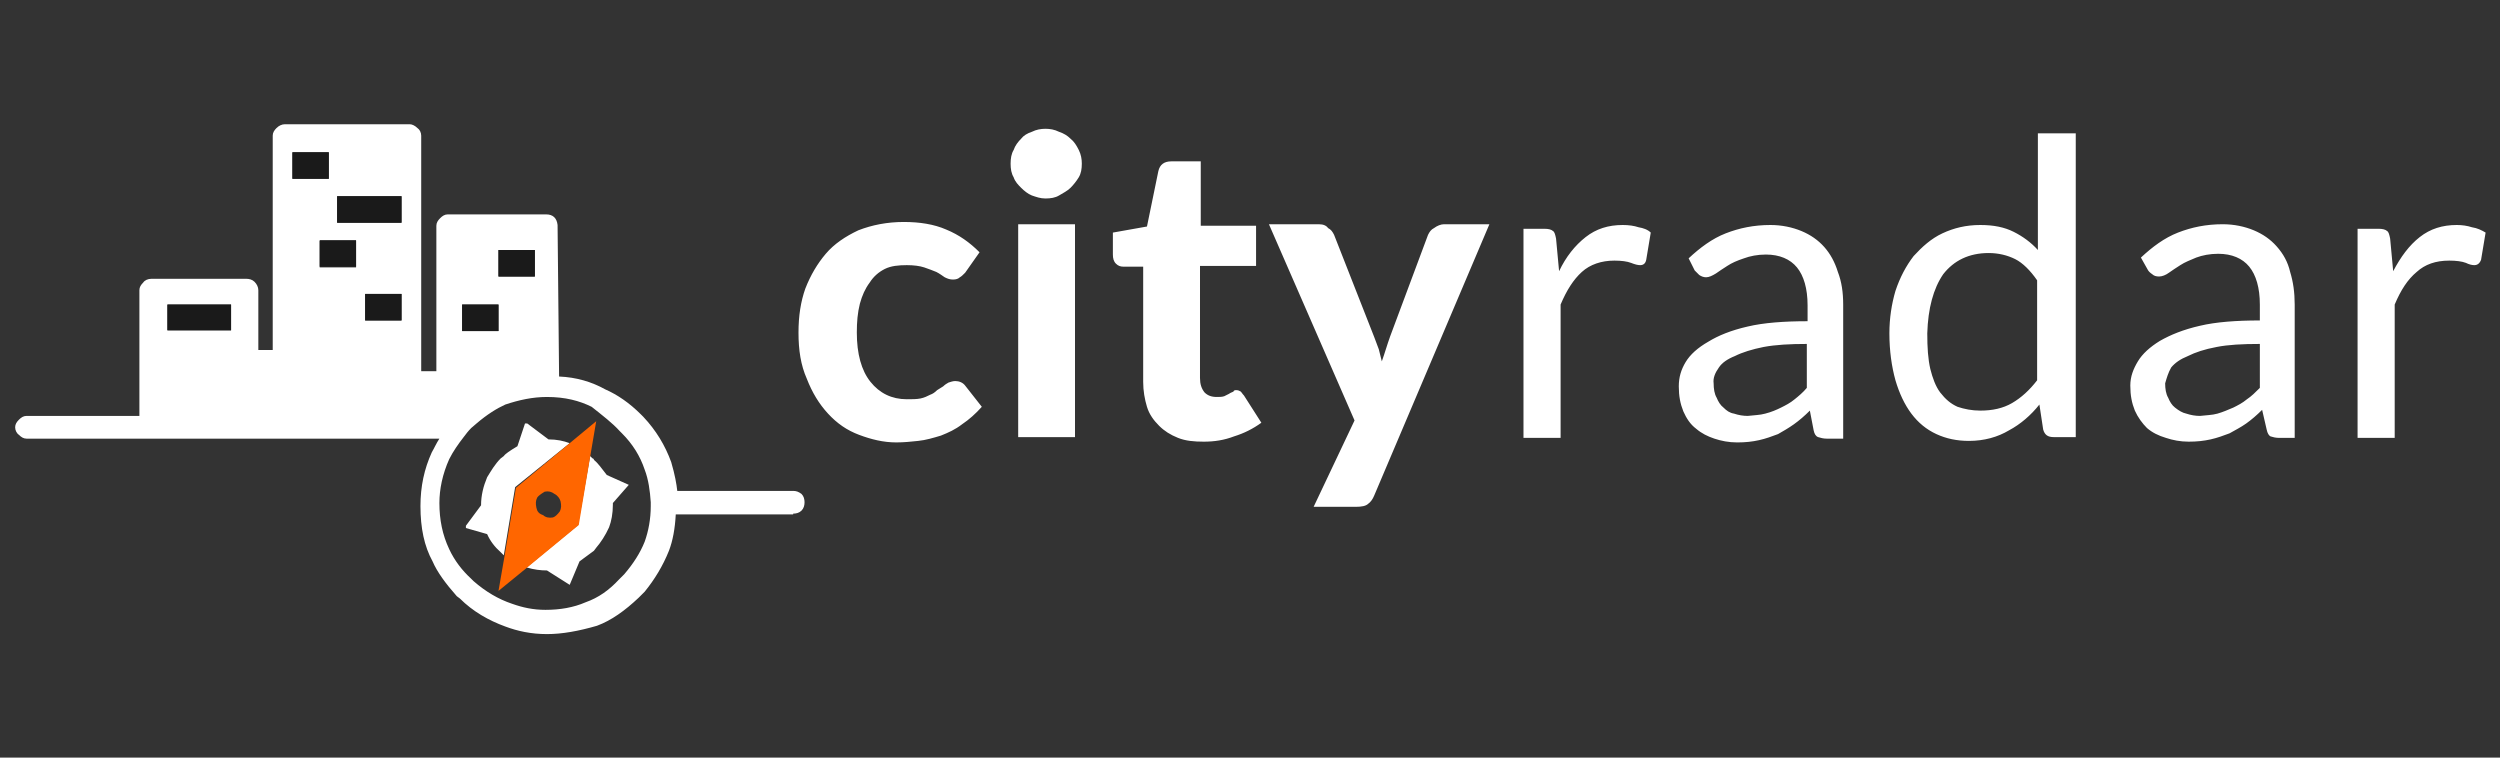 <?xml version="1.0" encoding="utf-8"?>
<!-- Generator: Adobe Illustrator 24.1.2, SVG Export Plug-In . SVG Version: 6.00 Build 0)  -->
<svg version="1.1" id="Layer_1" xmlns="http://www.w3.org/2000/svg" xmlns:xlink="http://www.w3.org/1999/xlink" x="0px" y="0px"
	 viewBox="0 0 330 100" style="enable-background:new 0 0 330 100;" xml:space="preserve">
<rect x="0" y="0" width="330" height="100" fill="#333333" stroke="none"/>
<style type="text/css">
	.st0{fill:#FFFFFF;}
	.st1{fill:#1A1A1A;}
	.st2{fill:#FF6600;}
	.st3{fill:#FFFFFF;}
</style>
<g>
	<path class="st0" d="M104.7,67.8c0.4,0,0.8-0.1,1.1-0.4c0.3-0.3,0.4-0.7,0.4-1.1c0-0.4-0.1-0.8-0.4-1.1c-0.4-0.3-0.7-0.4-1.1-0.4
		H89.4c-0.1-0.9-0.3-2.1-0.8-3.8c-0.8-2.2-2-4.2-3.7-6l-0.3-0.3c-1.5-1.5-3.1-2.6-4.7-3.3c-1.8-1-3.8-1.6-6.1-1.7l-0.2-20
		c-0.1-0.9-0.6-1.4-1.5-1.4H59.1c-0.4,0-0.7,0.2-1,0.5c-0.3,0.3-0.5,0.6-0.5,1V49h-2V17.9c0-0.4-0.2-0.8-0.5-1
		c-0.3-0.3-0.7-0.5-1-0.5H37.6c-0.4,0-0.8,0.2-1.1,0.5c-0.3,0.3-0.5,0.6-0.5,1v28.3h-1.9v-7.9c0-0.4-0.2-0.8-0.5-1.1
		c-0.3-0.3-0.7-0.4-1.1-0.4H20c-0.5,0-0.9,0.2-1.1,0.5c-0.3,0.3-0.5,0.6-0.5,1v16.6H3.5c-0.4,0-0.7,0.2-1,0.5C2.2,55.7,2,56,2,56.4
		c0,0.4,0.2,0.8,0.5,1c0.3,0.3,0.6,0.5,1,0.5H58c-0.4,0.6-0.7,1.3-1,1.8c-1,2.2-1.5,4.5-1.5,7.1c0,2.9,0.5,5.3,1.6,7.3
		c0.6,1.4,1.7,2.9,3.2,4.6l0.4,0.3c1.7,1.7,3.8,2.9,6,3.7c1.6,0.6,3.4,1,5.5,1c2,0,4.2-0.4,6.6-1.1c1.9-0.7,3.7-2,5.5-3.7l0.8-0.8
		c1.3-1.6,2.4-3.4,3.2-5.4c0.5-1.3,0.8-2.9,0.9-4.8H104.7 M81.8,56.9l0.3,0.3c1.4,1.4,2.4,3,3,4.8c0.5,1.3,0.7,2.8,0.8,4.3v0.5
		c0,1.7-0.3,3.3-0.8,4.7c-0.6,1.5-1.5,2.9-2.7,4.3l-0.7,0.7c-1.3,1.4-2.7,2.4-4.4,3c-1.6,0.7-3.4,1-5.3,1H72c-1.6,0-3-0.3-4.4-0.8
		c-1.8-0.6-3.5-1.6-5.1-3l-0.3-0.3c-1.2-1.1-2.2-2.4-2.9-3.9c-0.9-1.9-1.3-3.9-1.3-6.1c0-1.8,0.4-3.8,1.3-5.8c0.5-1,1.2-2,1.9-2.9
		c0.3-0.4,0.6-0.8,1-1.2l0.7-0.6c1.4-1.2,2.7-2,3.8-2.5c1.8-0.6,3.6-1,5.5-1c2.4,0,4.3,0.5,5.9,1.3C79.6,54.9,80.8,55.8,81.8,56.9
		 M43.4,20.1v3.5h-4.8v-3.5H43.4 M53,25.9v3.5h-8.5v-3.5H53 M47,31.8v3.5h-4.8v-3.5H47 M48.2,42.3v-3.5H53v3.5H48.2 M65.8,36.5V33
		h4.8v3.5H65.8 M65.8,43.7H61v-3.5h4.8V43.7 M22.1,40.2h8.4v3.4h-8.4V40.2 M78.4,60.7c0-0.1-0.1-0.2-0.2-0.2l-0.3-0.3l-1.6,9.1
		l-6.8,5.6c1,0.3,1.9,0.4,2.7,0.4l3,1.9l1.3-3.1l1.9-1.4l0.3-0.4c0.6-0.7,1.2-1.6,1.7-2.7c0.3-0.8,0.5-1.8,0.5-3v-0.2L83,64
		l-2.9-1.3C79.4,61.8,78.9,61.1,78.4,60.7 M75.2,58.5c-0.8-0.3-1.7-0.5-2.8-0.5l-2.8-2.1h-0.3l-1,3c-1,0.6-1.6,1-1.8,1.3l-0.4,0.3
		c-0.8,0.8-1.3,1.7-1.8,2.5c-0.5,1.2-0.8,2.4-0.8,3.7l-2,2.7v0.3l2.8,0.8c0.4,0.9,1,1.7,1.8,2.4l0.4,0.4l1.5-9L75.2,58.5z"/>
	<path class="st1" d="M30.5,40.2h-8.4v3.4h8.4V40.2 M61,43.7h4.8v-3.5H61V43.7 M65.8,33v3.5h4.8V33H65.8 M48.2,38.8v3.5H53v-3.5
		H48.2 M47,35.2v-3.5h-4.8v3.5H47 M53,29.4v-3.5h-8.5v3.5H53 M43.4,23.6v-3.5h-4.8v3.5H43.4z"/>
	<path class="st2" d="M77.9,60.3l0.8-4.7l-3.5,2.9l-7.1,5.9l-1.5,9l-0.8,4.6l3.8-3.1l6.8-5.6L77.9,60.3 M70.8,67
		c-0.1-0.5-0.1-0.9,0.1-1.3c0.1-0.2,0.5-0.5,1-0.8c0.5-0.1,0.9,0,1.3,0.3c0.4,0.2,0.7,0.6,0.8,1c0.1,0.5,0.1,0.9-0.1,1.3
		c-0.3,0.4-0.6,0.7-0.9,0.8c-0.5,0.1-1,0-1.3-0.3C71.1,67.8,70.9,67.5,70.8,67z"/>
	<path class="st3" d="M141.9,29.6h-7.5v28.1h7.5V29.6 M129.3,33.3c-1.3-1.3-2.7-2.3-4.4-3c-1.6-0.7-3.5-1-5.6-1
		c-2.2,0-4.2,0.4-6,1.1c-1.7,0.8-3.2,1.8-4.3,3.1s-2,2.8-2.7,4.6c-0.6,1.7-0.9,3.6-0.9,5.8c0,2.3,0.3,4.3,1.1,6.1
		c0.7,1.8,1.6,3.3,2.8,4.6c1.2,1.3,2.5,2.2,4.1,2.8c1.6,0.6,3.2,1,4.9,1c1,0,2-0.1,2.9-0.2c1-0.1,2-0.4,3-0.7c1-0.4,1.9-0.8,2.8-1.5
		c0.9-0.6,1.8-1.4,2.6-2.3l-2.2-2.8c-0.3-0.4-0.8-0.6-1.3-0.6c-0.3,0-0.6,0.1-0.9,0.2c-0.2,0.1-0.5,0.3-0.7,0.5
		c-0.3,0.2-0.5,0.3-0.8,0.5c-0.3,0.3-0.6,0.5-0.9,0.6c-0.4,0.2-0.8,0.4-1.3,0.5c-0.5,0.1-1.1,0.1-1.8,0.1c-2,0-3.6-0.8-4.8-2.3
		c-1.2-1.5-1.8-3.7-1.8-6.5c0-1.4,0.1-2.6,0.4-3.8c0.3-1.1,0.7-2,1.3-2.8c0.5-0.8,1.2-1.4,2-1.8c0.8-0.4,1.8-0.5,2.9-0.5
		c0.9,0,1.7,0.1,2.3,0.3c0.6,0.2,1.1,0.4,1.6,0.6c0.4,0.2,0.8,0.5,1.1,0.7c0.4,0.2,0.7,0.3,1.1,0.3c0.4,0,0.7-0.1,0.9-0.3
		c0.2-0.1,0.4-0.3,0.7-0.6L129.3,33.3 M142.8,21.6c0-0.6-0.1-1.2-0.4-1.8c-0.3-0.6-0.6-1.1-1.1-1.5c-0.4-0.4-0.9-0.7-1.5-0.9
		c-0.6-0.3-1.2-0.4-1.8-0.4c-0.6,0-1.2,0.1-1.8,0.4c-0.6,0.2-1.1,0.5-1.4,0.9c-0.4,0.4-0.8,0.9-1,1.5c-0.3,0.5-0.4,1.1-0.4,1.8
		c0,0.7,0.1,1.3,0.4,1.8c0.2,0.6,0.6,1,1,1.4c0.4,0.4,0.9,0.8,1.4,1c0.6,0.2,1.1,0.4,1.8,0.4c0.7,0,1.3-0.1,1.8-0.4s1.1-0.6,1.5-1
		c0.4-0.4,0.8-0.9,1.1-1.4C142.7,22.9,142.8,22.3,142.8,21.6 M165.8,35.1v-5.3h-7.3v-8.5h-3.9c-0.9,0-1.5,0.4-1.7,1.3l-1.5,7.3
		l-4.5,0.8v2.9c0,0.5,0.1,0.9,0.4,1.2c0.3,0.3,0.6,0.4,1,0.4h2.6v15.2c0,1.2,0.2,2.3,0.5,3.3c0.3,1,0.9,1.8,1.6,2.5
		c0.7,0.7,1.5,1.2,2.5,1.6c1,0.4,2.1,0.5,3.4,0.5c1.4,0,2.7-0.2,4-0.7c1.3-0.4,2.5-1,3.6-1.8l-2.3-3.6c-0.2-0.2-0.3-0.4-0.4-0.5
		c-0.2-0.1-0.3-0.2-0.6-0.2c-0.2,0-0.3,0-0.4,0.2c-0.2,0.1-0.3,0.1-0.6,0.3c-0.2,0.1-0.4,0.2-0.6,0.3c-0.3,0.1-0.6,0.1-1,0.1
		c-0.7,0-1.2-0.2-1.6-0.6c-0.4-0.5-0.6-1.1-0.6-1.9V35.1H165.8 M174.1,29.6h-6.6l11.3,25.9l-5.4,11.4h5.6c0.7,0,1.3-0.1,1.6-0.4
		c0.3-0.2,0.6-0.6,0.8-1.1l15.2-35.8h-6c-0.4,0-0.9,0.2-1.3,0.5c-0.4,0.2-0.6,0.5-0.8,0.9l-5,13.4c-0.4,1.1-0.7,2.2-1.1,3.3
		c-0.1-0.5-0.3-1.1-0.4-1.6c-0.2-0.5-0.4-1.1-0.6-1.6L176.1,31c-0.2-0.4-0.4-0.7-0.8-0.9C175.1,29.8,174.7,29.6,174.1,29.6
		 M216.3,30c-0.6-0.2-1.3-0.3-2.1-0.3c-1.9,0-3.5,0.5-4.9,1.6c-1.4,1.1-2.6,2.6-3.5,4.5l-0.4-4.3c-0.1-0.5-0.2-0.9-0.4-1
		c-0.2-0.2-0.6-0.3-1.1-0.3h-2.8v27.6h4.9V40.2c0.8-1.9,1.7-3.3,2.8-4.3c1.1-1,2.6-1.5,4.3-1.5c0.9,0,1.7,0.1,2.2,0.3
		c0.5,0.2,0.9,0.3,1.2,0.3c0.4,0,0.7-0.2,0.8-0.7l0.6-3.6C217.5,30.3,216.9,30.1,216.3,30 M243.3,57.8V40.2c0-1.6-0.2-3-0.7-4.3
		c-0.4-1.3-1-2.4-1.8-3.3c-0.8-0.9-1.8-1.6-3-2.1c-1.2-0.5-2.6-0.8-4.1-0.8c-2.2,0-4.1,0.4-5.9,1.1c-1.8,0.7-3.4,1.9-4.9,3.3
		l0.8,1.6c0.2,0.2,0.4,0.4,0.6,0.6c0.3,0.2,0.6,0.3,0.9,0.3c0.4,0,0.8-0.2,1.3-0.5c0.4-0.3,0.9-0.6,1.5-1c0.6-0.4,1.3-0.7,2.2-1
		c0.8-0.3,1.8-0.5,2.9-0.5c1.8,0,3.2,0.6,4.1,1.7c0.9,1.1,1.4,2.8,1.4,5v2.1c-3.1,0-5.8,0.2-7.9,0.7c-2.2,0.5-3.9,1.2-5.2,2
		c-1.4,0.8-2.4,1.7-3,2.7c-0.6,1-0.9,2-0.9,3.2c0,1.3,0.2,2.3,0.6,3.3c0.4,0.9,0.9,1.7,1.7,2.3c0.7,0.6,1.5,1,2.4,1.3
		c0.9,0.3,1.9,0.5,3,0.5s2-0.1,2.9-0.3c0.9-0.2,1.7-0.5,2.5-0.8c0.7-0.4,1.4-0.8,2.1-1.3c0.7-0.5,1.4-1.1,2.1-1.8l0.5,2.6
		c0.1,0.5,0.3,0.8,0.6,0.9c0.3,0.1,0.7,0.2,1.1,0.2H243.3 M226.9,48.5c0.4-0.6,1.1-1.1,2.1-1.5c1-0.5,2.3-0.9,3.8-1.2
		c1.6-0.3,3.5-0.4,5.7-0.4v5.8c-0.5,0.6-1.1,1.1-1.6,1.5c-0.6,0.5-1.2,0.8-1.8,1.1c-0.6,0.3-1.3,0.6-2.1,0.8
		c-0.7,0.2-1.5,0.2-2.3,0.3c-0.6,0-1.2-0.1-1.8-0.3c-0.6-0.1-1-0.4-1.4-0.8c-0.4-0.3-0.7-0.8-0.9-1.3c-0.3-0.5-0.4-1.2-0.4-1.9
		C226.1,49.9,226.4,49.2,226.9,48.5 M273.9,17.6H269V33c-0.9-1-2-1.8-3.2-2.4c-1.2-0.6-2.6-0.9-4.4-0.9c-1.9,0-3.5,0.4-5,1.1
		c-1.5,0.7-2.7,1.8-3.8,3c-1,1.3-1.8,2.8-2.4,4.6c-0.5,1.7-0.8,3.6-0.8,5.6c0,2.3,0.3,4.4,0.8,6.2c0.5,1.7,1.2,3.2,2.1,4.4
		c0.9,1.2,2,2.1,3.3,2.7c1.3,0.6,2.7,0.9,4.3,0.9c2,0,3.8-0.5,5.3-1.4c1.5-0.8,2.9-2,4-3.4l0.5,3.3c0.2,0.7,0.6,1,1.4,1h2.9V17.6
		 M256.5,36.2c1.4-1.8,3.4-2.8,6-2.8c1.3,0,2.5,0.3,3.5,0.8c1,0.5,2,1.5,2.9,2.8v13.2c-1,1.3-2.1,2.3-3.3,3c-1.2,0.7-2.6,1-4.2,1
		c-1.1,0-2.1-0.2-3-0.5c-0.9-0.4-1.6-1-2.3-1.9c-0.6-0.8-1-1.9-1.3-3.1c-0.3-1.3-0.4-2.8-0.4-4.7C254.5,40.7,255.2,38.1,256.5,36.2
		 M300.5,32.5c-0.8-0.9-1.8-1.6-3-2.1c-1.2-0.5-2.6-0.8-4.1-0.8c-2.2,0-4.1,0.4-5.9,1.1c-1.8,0.7-3.4,1.9-4.9,3.3l0.9,1.6
		c0.1,0.2,0.3,0.4,0.6,0.6c0.2,0.2,0.5,0.3,0.9,0.3c0.4,0,0.9-0.2,1.3-0.5c0.4-0.3,0.9-0.6,1.5-1c0.6-0.4,1.4-0.7,2.1-1
		c0.8-0.3,1.8-0.5,2.9-0.5c1.8,0,3.2,0.6,4.1,1.7c0.9,1.1,1.4,2.8,1.4,5v2.1c-3.1,0-5.8,0.2-7.9,0.7c-2.2,0.5-3.9,1.2-5.3,2
		c-1.3,0.8-2.3,1.7-2.9,2.7c-0.6,1-1,2-1,3.2c0,1.3,0.2,2.3,0.6,3.3c0.4,0.9,1,1.7,1.6,2.3c0.7,0.6,1.5,1,2.5,1.3
		c0.9,0.3,1.9,0.5,3,0.5s2-0.1,2.9-0.3c0.9-0.2,1.7-0.5,2.5-0.8c0.7-0.4,1.5-0.8,2.2-1.3c0.7-0.5,1.4-1.1,2.1-1.8l0.6,2.6
		c0.1,0.5,0.3,0.8,0.5,0.9c0.3,0.1,0.7,0.2,1.1,0.2h2.1V40.2c0-1.6-0.2-3-0.6-4.3C302,34.6,301.4,33.5,300.5,32.5 M286.6,48.5
		c0.5-0.6,1.2-1.1,2.2-1.5c1-0.5,2.2-0.9,3.8-1.2c1.5-0.3,3.4-0.4,5.7-0.4v5.8c-0.6,0.6-1.1,1.1-1.7,1.5c-0.6,0.5-1.2,0.8-1.8,1.1
		c-0.7,0.3-1.4,0.6-2.1,0.8c-0.7,0.2-1.5,0.2-2.3,0.3c-0.6,0-1.2-0.1-1.8-0.3c-0.5-0.1-1-0.4-1.5-0.8c-0.4-0.3-0.7-0.8-0.9-1.3
		c-0.3-0.5-0.4-1.2-0.4-1.9C286,49.9,286.2,49.2,286.6,48.5 M326.6,35c0.4,0,0.7-0.2,0.9-0.7l0.6-3.6c-0.5-0.3-1.1-0.6-1.8-0.7
		c-0.6-0.2-1.3-0.3-2-0.3c-1.9,0-3.5,0.5-4.9,1.6c-1.4,1.1-2.5,2.6-3.5,4.5l-0.4-4.3c-0.1-0.5-0.2-0.9-0.4-1
		c-0.2-0.2-0.6-0.3-1.1-0.3h-2.8v27.6h4.9V40.2c0.8-1.9,1.7-3.3,2.9-4.3c1.1-1,2.5-1.5,4.3-1.5c0.9,0,1.7,0.1,2.2,0.3
		C325.9,34.9,326.3,35,326.6,35z"/>
</g>
</svg>
